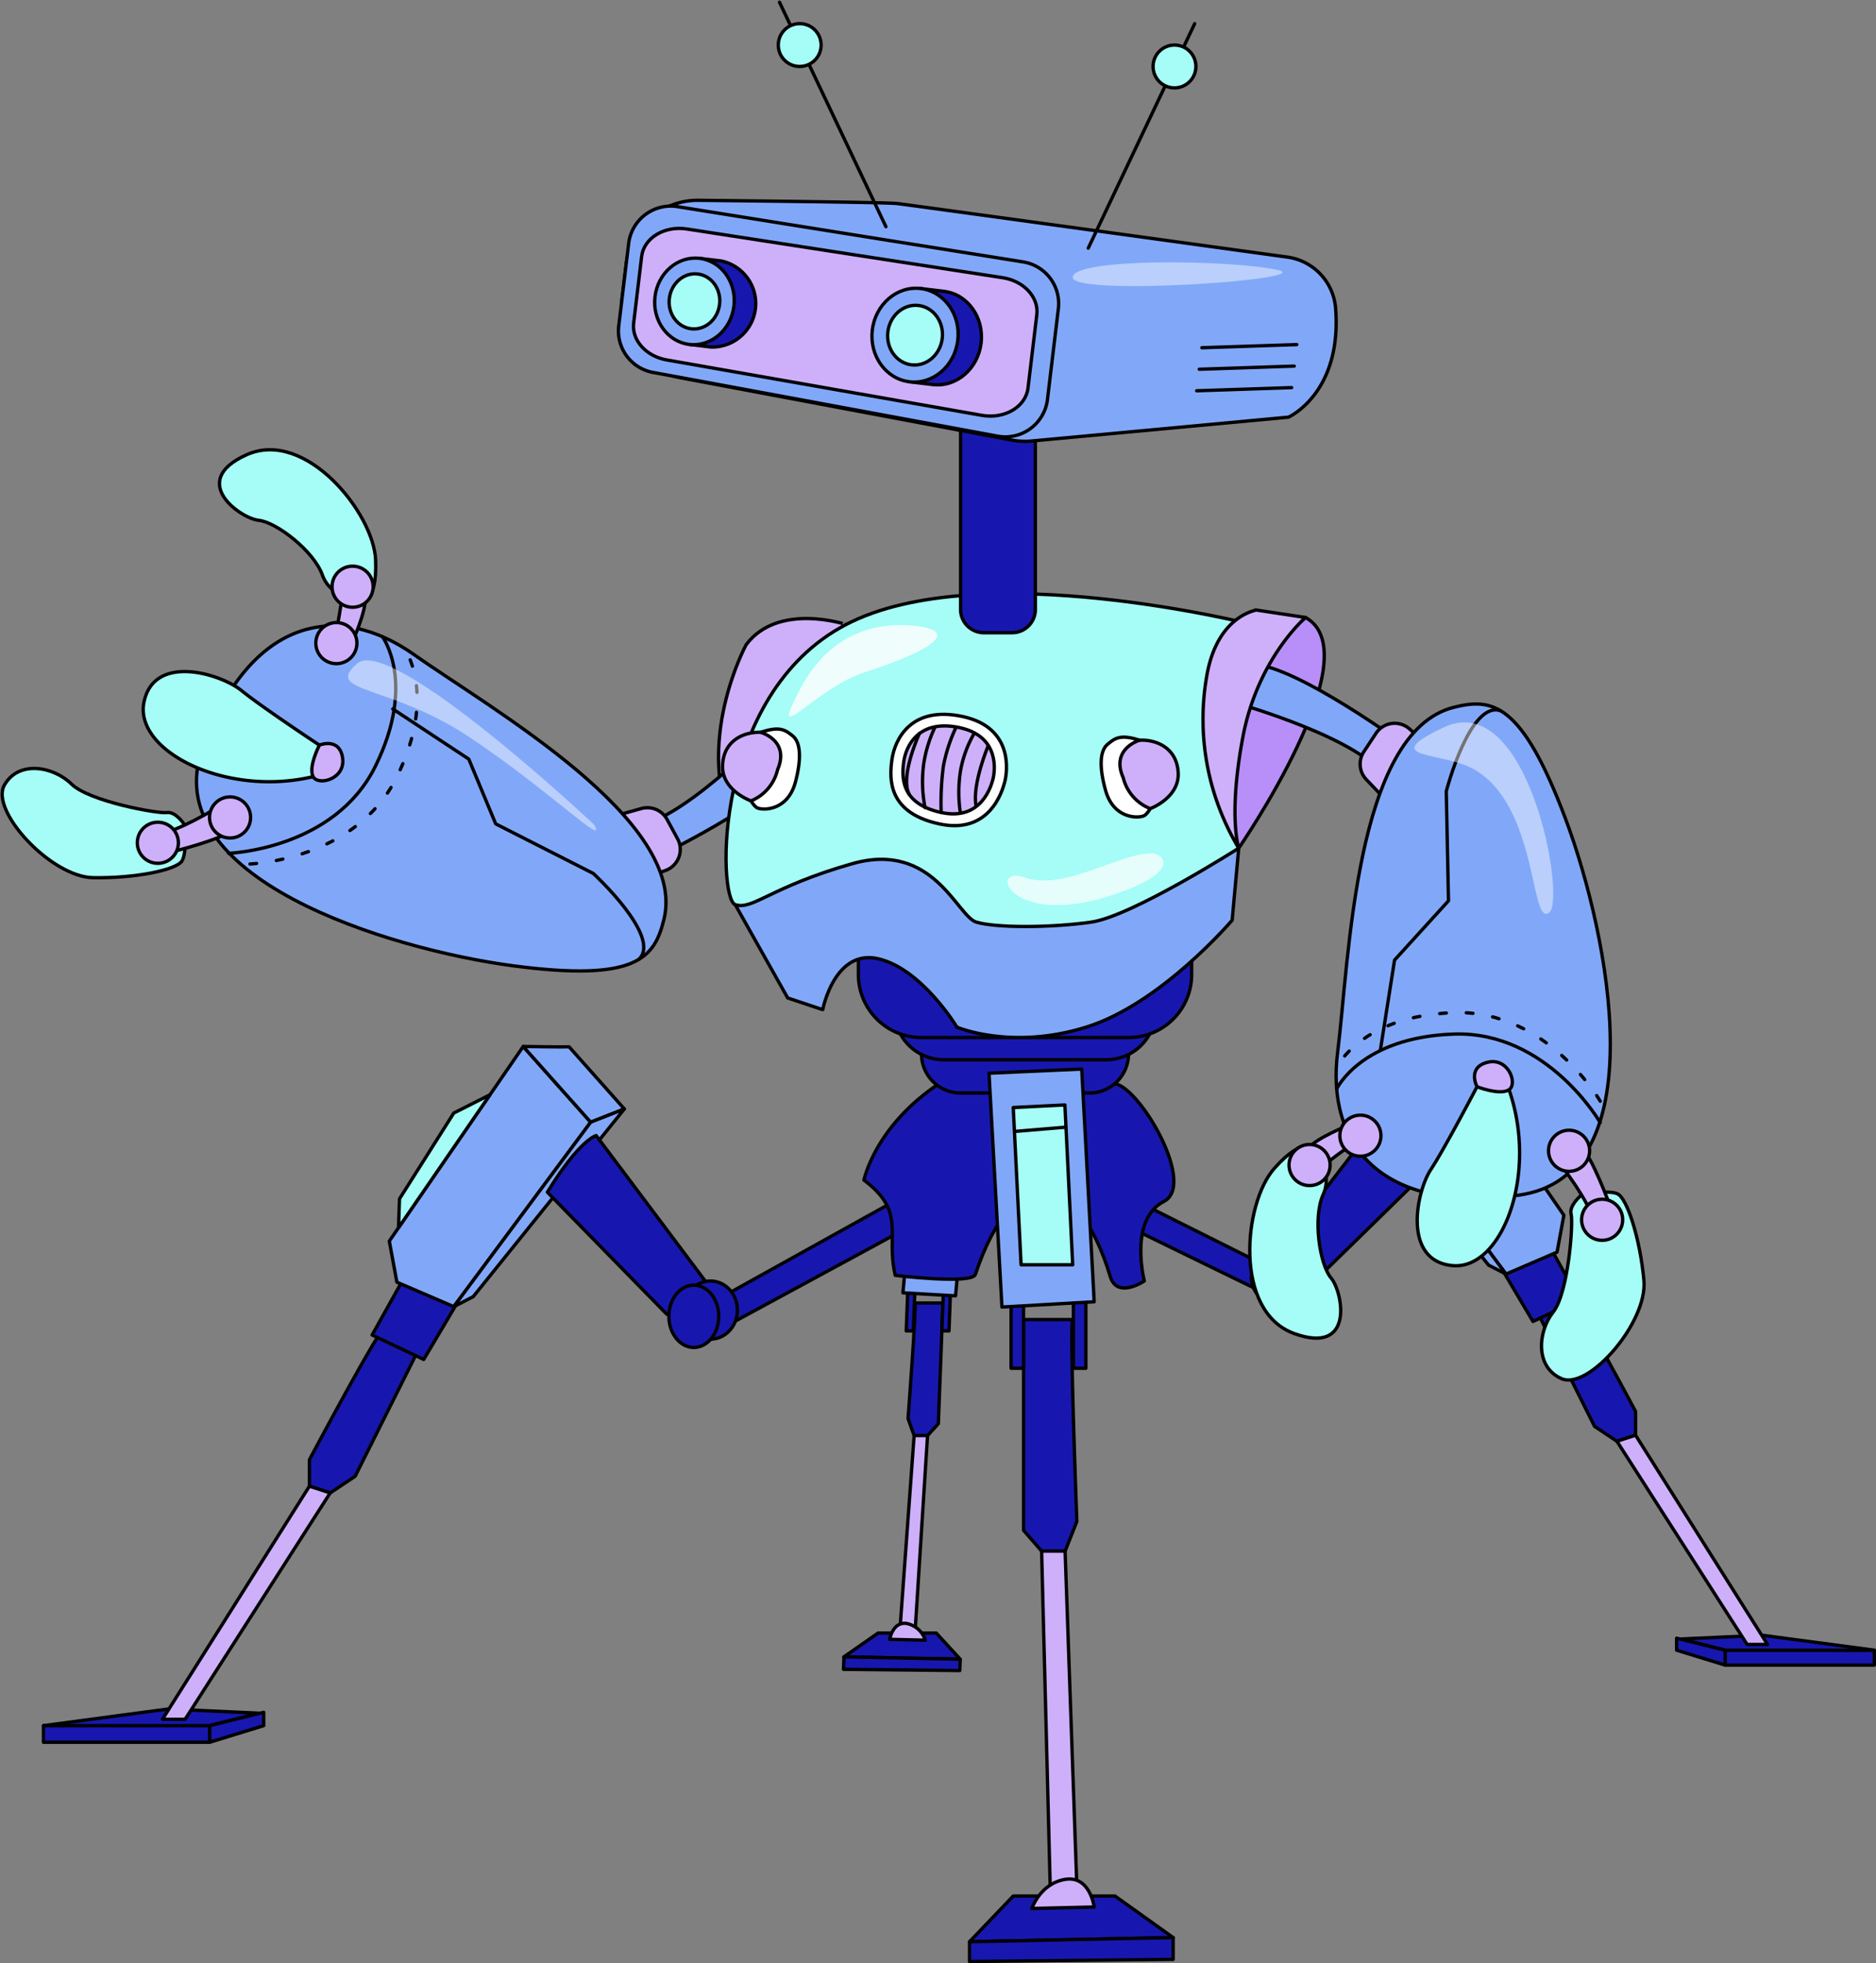 <svg xmlns="http://www.w3.org/2000/svg" width="281.52" height="294.609" viewBox="0 0 281.52 294.609">
  <rect x="0" y="0" width="281.52" height="294.609" fill="#808080" stroke="none"/>
  <g id="Group_4810" data-name="Group 4810" transform="translate(0.324 0.333)">
    <path id="Path_8206" data-name="Path 8206" d="M382.635,305.37s-8.111,14.882-1.645,28.332c0,0,9.133-24.747,16.637-31.36C397.627,302.342,387.455,298.942,382.635,305.37Z" transform="translate(-270.987 -208.954)" fill="#ceb0fa" stroke="#000" stroke-linecap="round" stroke-linejoin="round" stroke-width="0.5"/>
    <path id="Path_8207" data-name="Path 8207" d="M316.856,335.914S336.91,306.86,326.883,301.3l-7.808,6.992-6.847,14.591Z" transform="translate(-131.29 -208.966)" fill="#b88ff9" stroke="#000" stroke-linecap="round" stroke-linejoin="round" stroke-width="0.5"/>
    <g id="Group_4795" data-name="Group 4795" transform="translate(0 67.162)">
      <path id="Path_8208" data-name="Path 8208" d="M406.048,316.824s-14.116,14.681-20.681,14.407l3.256,4.919s17.714-8.483,21.327-14.245C409.949,321.905,410.418,317.112,406.048,316.824Z" transform="translate(-290.774 -274.839)" fill="#81a8f8" stroke="#000" stroke-linecap="round" stroke-linejoin="round" stroke-width="0.5"/>
      <path id="Path_8209" data-name="Path 8209" d="M402.873,328.568l2.839-.787a3.359,3.359,0,0,1,3.85,1.635l1.575,2.9a3.358,3.358,0,0,1-1.785,4.749l-2.9,1.074-4.992-9.688Z" transform="translate(-309.784 -273.94)" fill="#ceb0fa" stroke="#000" stroke-linecap="round" stroke-linejoin="round" stroke-width="0.5"/>
      <path id="Path_8210" data-name="Path 8210" d="M473.582,346.538c-1.427,5.755-4.095,9.391-22.685,6.923s-53.76-13.2-46.479-32.829,20.428-21.83,31.71-13.832S477.275,331.653,473.582,346.538Z" transform="translate(-374.281 -276.031)" fill="#81a8f8" stroke="#000" stroke-linecap="round" stroke-linejoin="round" stroke-width="0.5"/>
      <path id="Path_8211" data-name="Path 8211" d="M440.882,336.464s15.847-.526,22.04-13.071,1.047-19.44,1.047-19.44" transform="translate(-406.91 -275.907)" fill="none" stroke="#000" stroke-linecap="round" stroke-linejoin="round" stroke-width="0.5"/>
      <path id="Path_8212" data-name="Path 8212" d="M437.915,337.948s15.847-.526,22.04-13.071S461,305.436,461,305.436" transform="translate(-400.729 -275.784)" fill="none" stroke="#000" stroke-linecap="round" stroke-linejoin="round" stroke-width="0.5" stroke-dasharray="1 3"/>
      <path id="Path_8213" data-name="Path 8213" d="M477.848,320.477s-9.589-6.32-12.638-8.816-13.165-5.684-14.663,1.745c-1.469,7.286,12.252,14.269,25.387,11.157.255-.061.509-.125.509-.125A3.677,3.677,0,0,0,477.848,320.477Z" transform="translate(-429.269 -275.506)" fill="#a6fcf6" stroke="#000" stroke-linecap="round" stroke-linejoin="round" stroke-width="0.5"/>
      <path id="Path_8214" data-name="Path 8214" d="M449.351,319s3.027-1.238,3.484,1.935-3.659,4.237-4.422,2.8S449.351,319,449.351,319Z" transform="translate(-401.747 -274.678)" fill="#ceb0fa" stroke="#000" stroke-linecap="round" stroke-linejoin="round" stroke-width="0.5"/>
      <path id="Path_8215" data-name="Path 8215" d="M497.375,330.6s-1.28-1.961-2.609-1.764-11.671-1.678-14.311-4.283-7.913-3.657-10.075.18,7.008,13.758,13.313,13.874,12.481-1.156,13.336-2.493S497.375,330.6,497.375,330.6Z" transform="translate(-470.057 -274.391)" fill="#a6fcf6" stroke="#000" stroke-linecap="round" stroke-linejoin="round" stroke-width="0.5"/>
      <path id="Path_8216" data-name="Path 8216" d="M472.759,327.68s-6.484,3.906-8.311,3.652,1.326,3.017,1.326,3.017,8.425-2.105,8.876-3.265S472.759,327.68,472.759,327.68Z" transform="translate(-440.548 -273.938)" fill="#ceb0fa" stroke="#000" stroke-linecap="round" stroke-linejoin="round" stroke-width="0.5"/>
      <path id="Path_8217" data-name="Path 8217" d="M448,305.684s2.414-5.21,2.061-7.171-3.258-1.421-3.258-1.421-.882,7.537-1.6,7.789S448,305.684,448,305.684Z" transform="translate(-395.61 -276.483)" fill="#ceb0fa" stroke="#000" stroke-linecap="round" stroke-linejoin="round" stroke-width="0.5"/>
      <path id="Path_8218" data-name="Path 8218" d="M464.708,300.637s2.667.88,2.376-6.077-10.485-19.726-19.36-15.752-.86,9.569,1.813,9.836,8.293,4.632,9.558,8.2S464.708,300.637,464.708,300.637Z" transform="translate(-411.045 -278.057)" fill="#a6fcf6" stroke="#000" stroke-linecap="round" stroke-linejoin="round" stroke-width="0.5"/>
      <ellipse id="Ellipse_95" data-name="Ellipse 95" cx="3.083" cy="3.083" rx="3.083" ry="3.083" transform="translate(49.502 17.468)" fill="#ceb0fa" stroke="#000" stroke-linecap="round" stroke-linejoin="round" stroke-width="0.5"/>
      <ellipse id="Ellipse_96" data-name="Ellipse 96" cx="3.083" cy="3.083" rx="3.083" ry="3.083" transform="translate(47.069 25.934)" fill="#ceb0fa" stroke="#000" stroke-linecap="round" stroke-linejoin="round" stroke-width="0.5"/>
      <ellipse id="Ellipse_97" data-name="Ellipse 97" cx="3.083" cy="3.083" rx="3.083" ry="3.083" transform="translate(31.117 52.096)" fill="#ceb0fa" stroke="#000" stroke-linecap="round" stroke-linejoin="round" stroke-width="0.5"/>
      <ellipse id="Ellipse_98" data-name="Ellipse 98" cx="3.083" cy="3.083" rx="3.083" ry="3.083" transform="translate(20.279 55.896)" fill="#ceb0fa" stroke="#000" stroke-linecap="round" stroke-linejoin="round" stroke-width="0.5"/>
      <path id="Path_8219" data-name="Path 8219" d="M406.516,313.972l11.406,7.528,4.037,9.717,14.653,7.446s10.427,9.6,6.8,12.9" transform="translate(-347.898 -275.076)" fill="none" stroke="#000" stroke-linecap="round" stroke-linejoin="round" stroke-width="0.5"/>
    </g>
    <g id="Group_4803" data-name="Group 4803" transform="translate(6.198 29.728)">
      <g id="Group_4796" data-name="Group 4796" transform="translate(0 126.982)">
        <rect id="Rectangle_1698" data-name="Rectangle 1698" width="24.944" height="2.494" transform="translate(0 101.919)" fill="#1717b0" stroke="#000" stroke-linecap="round" stroke-linejoin="round" stroke-width="0.5"/>
        <path id="Path_8220" data-name="Path 8220" d="M478.525,452.544l-18.708,2.494h24.944l7.417-1.871Z" transform="translate(-459.817 -353.12)" fill="#1717b0" stroke="#000" stroke-linecap="round" stroke-linejoin="round" stroke-width="0.5"/>
        <path id="Path_8221" data-name="Path 8221" d="M459.18,457.5,467.287,455v-2l-8.107,2Z" transform="translate(-434.236 -353.082)" fill="#1717b0" stroke="#000" stroke-linecap="round" stroke-linejoin="round" stroke-width="0.5"/>
        <path id="Path_8222" data-name="Path 8222" d="M448.409,399.57c-.8,0-11.4,19.956-11.4,19.956V423.5l3.118,1.013,3.742-2.494,10.293-20.578Z" transform="translate(-397.097 -357.518)" fill="#1717b0" stroke="#000" stroke-linecap="round" stroke-linejoin="round" stroke-width="0.5"/>
        <path id="Path_8223" data-name="Path 8223" d="M472.021,421.667l-22.054,34.981h3.4l21.768-33.968Z" transform="translate(-432.11 -355.683)" fill="#ceb0fa" stroke="#000" stroke-linecap="round" stroke-linejoin="round" stroke-width="0.5"/>
        <path id="Path_8224" data-name="Path 8224" d="M436.838,392.373l-5.048,9.042,7.747,3.668,5.651-9.535Z" transform="translate(-382.474 -358.115)" fill="#1717b0" stroke="#000" stroke-linecap="round" stroke-linejoin="round" stroke-width="0.5"/>
        <path id="Path_8225" data-name="Path 8225" d="M433.967,360.741,444.094,372.1l-20.545,27.681-8.536-3.669-1.139-6.163Z" transform="translate(-361.975 -360.741)" fill="#81a8f8" stroke="#000" stroke-linecap="round" stroke-linejoin="round" stroke-width="0.5"/>
        <path id="Path_8226" data-name="Path 8226" d="M416.1,360.793c-.622.052-6.888-.052-6.888-.052L419.339,372.1l5.048-1.985Z" transform="translate(-337.221 -360.741)" fill="#81a8f8" stroke="#000" stroke-linecap="round" stroke-linejoin="round" stroke-width="0.5"/>
        <path id="Path_8227" data-name="Path 8227" d="M434.805,369.4l-22.683,28.172-2.909,1.494,20.545-27.681Z" transform="translate(-347.64 -360.022)" fill="#81a8f8" stroke="#000" stroke-linecap="round" stroke-linejoin="round" stroke-width="0.5"/>
        <path id="Path_8228" data-name="Path 8228" d="M421.728,395.533l-16.837-22.45s-2.5.624-7.322,8.5L415.492,399.9l3.441.8Z" transform="translate(-321.951 -359.716)" fill="#1717b0" stroke="#000" stroke-linecap="round" stroke-linejoin="round" stroke-width="0.5"/>
        <path id="Path_8229" data-name="Path 8229" d="M395.751,380.724,366.874,396.77a4.424,4.424,0,0,1,.934,2.171,8.687,8.687,0,0,1-.31,2.193l30.748-16.669Z" transform="translate(-265.226 -359.082)" fill="#1717b0" stroke="#000" stroke-linecap="round" stroke-linejoin="round" stroke-width="0.5"/>
        <ellipse id="Ellipse_99" data-name="Ellipse 99" cx="4.053" cy="4.365" rx="4.053" ry="4.365" transform="translate(96.035 35.193)" fill="#1717b0" stroke="#000" stroke-linecap="round" stroke-linejoin="round" stroke-width="0.5"/>
        <ellipse id="Ellipse_100" data-name="Ellipse 100" cx="3.742" cy="4.677" rx="3.742" ry="4.677" transform="translate(93.852 35.816)" fill="#1717b0" stroke="#000" stroke-linecap="round" stroke-linejoin="round" stroke-width="0.5"/>
      </g>
      <g id="Group_4797" data-name="Group 4797" transform="translate(161.106 126.086)">
        <rect id="Rectangle_1699" data-name="Rectangle 1699" width="22.392" height="2.239" transform="translate(91.249 91.493)" fill="#1717b0" stroke="#000" stroke-linecap="round" stroke-linejoin="round" stroke-width="0.5"/>
        <path id="Path_8230" data-name="Path 8230" d="M248.266,442.326l16.794,2.239H242.668l-6.658-1.679Z" transform="translate(-151.419 -353.073)" fill="#1717b0" stroke="#000" stroke-linecap="round" stroke-linejoin="round" stroke-width="0.5"/>
        <path id="Path_8231" data-name="Path 8231" d="M263.963,446.771l-7.278-2.239v-1.8l7.278,1.8Z" transform="translate(-172.714 -353.039)" fill="#1717b0" stroke="#000" stroke-linecap="round" stroke-linejoin="round" stroke-width="0.5"/>
        <path id="Path_8232" data-name="Path 8232" d="M274.255,394.771c.718,0,10.234,17.914,10.234,17.914v3.57l-2.8.909-3.358-2.239-9.24-18.474Z" transform="translate(-206.676 -357.02)" fill="#1717b0" stroke="#000" stroke-linecap="round" stroke-linejoin="round" stroke-width="0.5"/>
        <path id="Path_8233" data-name="Path 8233" d="M253.61,414.608l19.8,31.4h-3.056l-19.541-30.493Z" transform="translate(-175.797 -355.374)" fill="#ceb0fa" stroke="#000" stroke-linecap="round" stroke-linejoin="round" stroke-width="0.5"/>
        <path id="Path_8234" data-name="Path 8234" d="M284.384,388.31l4.531,8.117-6.955,3.292-5.073-8.56Z" transform="translate(-219.544 -357.557)" fill="#1717b0" stroke="#000" stroke-linecap="round" stroke-linejoin="round" stroke-width="0.5"/>
        <path id="Path_8235" data-name="Path 8235" d="M288.118,359.914l-9.091,10.2,18.443,24.85,7.663-3.294,1.023-5.532Z" transform="translate(-239.104 -359.914)" fill="#81a8f8" stroke="#000" stroke-linecap="round" stroke-linejoin="round" stroke-width="0.5"/>
        <path id="Path_8236" data-name="Path 8236" d="M303.121,359.961c.558.047,6.183-.047,6.183-.047l-9.091,10.2-4.53-1.782Z" transform="translate(-260.29 -359.914)" fill="#81a8f8" stroke="#000" stroke-linecap="round" stroke-linejoin="round" stroke-width="0.5"/>
        <path id="Path_8237" data-name="Path 8237" d="M287.047,367.684l20.362,25.29,2.611,1.341-18.443-24.85Z" transform="translate(-251.655 -359.269)" fill="#81a8f8" stroke="#000" stroke-linecap="round" stroke-linejoin="round" stroke-width="0.5"/>
        <path id="Path_8238" data-name="Path 8238" d="M298.688,390.718l15.178-19.724s2.283.392,6.573,8.32l-16.09,15.752-3.088.717Z" transform="translate(-274.68 -358.994)" fill="#1717b0" stroke="#000" stroke-linecap="round" stroke-linejoin="round" stroke-width="0.5"/>
        <path id="Path_8239" data-name="Path 8239" d="M322.5,381.849l20.154,10.076a3.979,3.979,0,0,0-.838,1.949,7.736,7.736,0,0,0,.278,1.969l-21.832-10.636Z" transform="translate(-320.264 -358.093)" fill="#1717b0" stroke="#000" stroke-linecap="round" stroke-linejoin="round" stroke-width="0.5"/>
        <ellipse id="Ellipse_101" data-name="Ellipse 101" cx="3.639" cy="3.919" rx="3.639" ry="3.919" transform="translate(20.153 31.593)" fill="#1717b0" stroke="#000" stroke-linecap="round" stroke-linejoin="round" stroke-width="0.5"/>
        <ellipse id="Ellipse_102" data-name="Ellipse 102" cx="3.359" cy="4.199" rx="3.359" ry="4.199" transform="translate(22.672 32.153)" fill="#1717b0" stroke="#000" stroke-linecap="round" stroke-linejoin="round" stroke-width="0.5"/>
      </g>
      <g id="Group_4798" data-name="Group 4798" transform="translate(120.055 143.957)">
        <path id="Path_8240" data-name="Path 8240" d="M366.085,396.287c.287.257-1.017,17.339-1.017,17.339l.913,2.554H368l1.617-1.785.689-18.108Z" transform="translate(-355.381 -374.765)" fill="#1717b0" stroke="#000" stroke-linecap="round" stroke-linejoin="round" stroke-width="0.5"/>
        <path id="Path_8241" data-name="Path 8241" d="M369.307,414.655l-2.11,28.9h2.287l1.837-28.9Z" transform="translate(-358.707 -373.241)" fill="#ceb0fa" stroke="#000" stroke-linecap="round" stroke-linejoin="round" stroke-width="0.5"/>
        <path id="Path_8242" data-name="Path 8242" d="M367.793,442.017l-5.125,3.57,17.447.357-3.6-3.927Z" transform="translate(-362.597 -370.969)" fill="#1717b0" stroke="#000" stroke-linecap="round" stroke-linejoin="round" stroke-width="0.5"/>
        <path id="Path_8243" data-name="Path 8243" d="M362.668,447.191l.071-1.877,17.447.357-.065,1.7Z" transform="translate(-362.668 -370.695)" fill="#1717b0" stroke="#000" stroke-linecap="round" stroke-linejoin="round" stroke-width="0.5"/>
        <path id="Path_8244" data-name="Path 8244" d="M367.5,443.073s.46-2.729,2.584-2.372a3.717,3.717,0,0,1,2.756,2.5Z" transform="translate(-360.561 -371.081)" fill="#ceb0fa" stroke="#000" stroke-linecap="round" stroke-linejoin="round" stroke-width="0.5"/>
        <path id="Path_8245" data-name="Path 8245" d="M370.031,400.588h-1.069l.217-5.712h1.069Z" transform="translate(-359.546 -374.882)" fill="#1717b0" stroke="#000" stroke-linecap="round" stroke-linejoin="round" stroke-width="0.5"/>
        <path id="Path_8246" data-name="Path 8246" d="M365.1,400.588h-1.069l.217-5.712h1.069Z" transform="translate(-349.266 -374.882)" fill="#1717b0" stroke="#000" stroke-linecap="round" stroke-linejoin="round" stroke-width="0.5"/>
        <path id="Path_8247" data-name="Path 8247" d="M363.421,376.415l-1.83,19.993,7.892.453,1.873-20.09Z" transform="translate(-352.67 -376.415)" fill="#81a8f8" stroke="#000" stroke-linecap="round" stroke-linejoin="round" stroke-width="0.5"/>
      </g>
      <path id="Path_8248" data-name="Path 8248" d="M333.07,380.463c6.428,4.82,3.214,8.034,4.7,14.295,0,0,11.511,1.389,12.02-.141,5.776-17.368,15.418-15.761,20.238.308,1.032,3.442,5.117.677,5.117.677s-2.371-9.245,2.918-11.925-4.761-19.107-8-17.588S349.576,362.5,344.319,366C334.677,372.428,333.07,380.463,333.07,380.463Z" transform="translate(-209.945 -233.427)" fill="#1717b0" stroke="#000" stroke-linecap="round" stroke-linejoin="round" stroke-width="0.5"/>
      <path id="Path_8249" data-name="Path 8249" d="M370.416,360.237v1.809a5.87,5.87,0,0,1-5.87,5.87h-19.33a5.87,5.87,0,0,1-5.87-5.87V358.4Z" transform="translate(-207.585 -233.954)" fill="#1717b0" stroke="#000" stroke-linecap="round" stroke-linejoin="round" stroke-width="0.5"/>
      <path id="Path_8250" data-name="Path 8250" d="M374.8,353.809v2.283a7.409,7.409,0,0,1-7.409,7.409H343a7.409,7.409,0,0,1-7.409-7.409v-4.6Z" transform="translate(-207.897 -234.527)" fill="#1717b0" stroke="#000" stroke-linecap="round" stroke-linejoin="round" stroke-width="0.5"/>
      <path id="Path_8251" data-name="Path 8251" d="M380.613,348.315v2.91a9.449,9.449,0,0,1-9.449,9.449H340.051a9.449,9.449,0,0,1-9.449-9.449v-5.868Z" transform="translate(-208.311 -235.036)" fill="#1717b0" stroke="#000" stroke-linecap="round" stroke-linejoin="round" stroke-width="0.5"/>
      <path id="Path_8252" data-name="Path 8252" d="M398.653,344.239l.989-10.81s-56.3-2.912-58.927-2.037S324.078,341.9,324.078,341.9l7.881,14.01,5.254,1.752s1.751-9.146,8.319-7.638,11.822,10.265,11.822,10.265,8.141,3.5,19.395,0S398.653,344.239,398.653,344.239Z" transform="translate(-220.274 -236.209)" fill="#81a8f8" stroke="#000" stroke-linecap="round" stroke-linejoin="round" stroke-width="0.5"/>
      <path id="Path_8253" data-name="Path 8253" d="M398.561,336.189s-16.019,10.223-22.149,11.1-14.316.876-17.229,0-6.415-12.259-18.673-8.756-14.886,7-17.513,6.13-3.5-31.524,16.637-42.032,61.586.144,61.586.144S386.3,314.3,398.561,336.189Z" transform="translate(-219.193 -238.968)" fill="#a6fcf6" stroke="#000" stroke-linecap="round" stroke-linejoin="round" stroke-width="0.5"/>
      <path id="Path_8254" data-name="Path 8254" d="M424.9,359.5" transform="translate(-354.73 -233.862)" fill="#81a8f8" stroke="#000" stroke-linecap="round" stroke-linejoin="round" stroke-width="0.5"/>
      <path id="Path_8255" data-name="Path 8255" d="M441.553,367.43l-5.435,2.747-8.142,12.868-.151,4.339Z" transform="translate(-374.545 -233.204)" fill="#a6fcf6" stroke="#000" stroke-linecap="round" stroke-linejoin="round" stroke-width="0.5"/>
      <path id="Path_8256" data-name="Path 8256" d="M281.922,366.351l1.87.9,7.677,10.876.561,2.912Z" transform="translate(-67.006 -233.294)" fill="#a6fcf6" stroke="#000" stroke-linecap="round" stroke-linejoin="round" stroke-width="0.5"/>
      <path id="Rectangle_1700" data-name="Rectangle 1700" d="M0,0H11.225a0,0,0,0,1,0,0V30.4A3.493,3.493,0,0,1,7.732,33.89H3.493A3.493,3.493,0,0,1,0,30.4V0A0,0,0,0,1,0,0Z" transform="translate(137.625 31.002)" fill="#1717b0" stroke="#000" stroke-linecap="round" stroke-linejoin="round" stroke-width="0.5"/>
      <g id="Group_4801" data-name="Group 4801" transform="translate(86.273)">
        <path id="Path_8257" data-name="Path 8257" d="M417.724,259.592a8.418,8.418,0,0,0-7.28-7.585c-15.729-2.169-56.816-7.83-58.476-8.029-1.375-.166-18.62-.368-29.875-.484a10.778,10.778,0,0,0-10.811,9.5l-.627,5.228a10.785,10.785,0,0,0,8.713,11.885l49.747,9.364a10.781,10.781,0,0,0,2.991.14l38.544-3.576S418.766,272.447,417.724,259.592Z" transform="translate(-310.101 -243.492)" fill="#81a8f8" stroke="#000" stroke-linecap="round" stroke-linejoin="round" stroke-width="0.5"/>
        <path id="Path_8258" data-name="Path 8258" d="M413.387,273.473l1.673-13.937a6.343,6.343,0,0,0-5.458-6.892L358.043,244.4a6.374,6.374,0,0,0-7.464,5.341l-1.522,12.671a6.333,6.333,0,0,0,5.295,6.864l51.407,9.508A6.382,6.382,0,0,0,413.387,273.473Z" transform="translate(-349.015 -243.424)" fill="#81a8f8" stroke="#000" stroke-linecap="round" stroke-linejoin="round" stroke-width="0.5"/>
        <path id="Path_8259" data-name="Path 8259" d="M411.237,271.346l1.322-11.017c.313-2.609-1.942-5.054-5.112-5.543l-47.421-7.316c-3.358-.518-6.433,1.354-6.766,4.119l-1.2,10.017c-.308,2.56,1.862,4.973,4.961,5.518l47.3,8.315C407.726,276.037,410.9,274.159,411.237,271.346Z" transform="translate(-349.766 -243.169)" fill="#ceb0fa" stroke="#000" stroke-linecap="round" stroke-linejoin="round" stroke-width="0.5"/>
        <g id="Group_4799" data-name="Group 4799" transform="translate(37.269 12.468)">
          <path id="Path_8260" data-name="Path 8260" d="M363.223,270.128c3.541.424,6.788-2.363,7.253-6.226s-2.032-7.341-5.573-7.766l-3.5-.42-1.68,13.993Z" transform="translate(-353.312 -254.945)" fill="#1717b0" stroke="#000" stroke-linecap="round" stroke-linejoin="round" stroke-width="0.5"/>
          <ellipse id="Ellipse_103" data-name="Ellipse 103" cx="6.459" cy="7.046" rx="6.459" ry="7.046" transform="matrix(-0.993, -0.119, 0.119, -0.993, 12.826, 15.532)" fill="#81a8f8" stroke="#000" stroke-linecap="round" stroke-linejoin="round" stroke-width="0.5"/>
          <ellipse id="Ellipse_104" data-name="Ellipse 104" cx="4.11" cy="4.484" rx="4.11" ry="4.484" transform="matrix(-0.993, -0.119, 0.119, -0.993, 10.799, 12.708)" fill="#a6fcf6" stroke="#000" stroke-linecap="round" stroke-linejoin="round" stroke-width="0.5"/>
        </g>
        <g id="Group_4800" data-name="Group 4800" transform="translate(4.725 7.999)">
          <path id="Path_8261" data-name="Path 8261" d="M394.226,264.839a6.529,6.529,0,0,0,1.551-12.916l-3.23-.388L391,264.451Z" transform="translate(-385.078 -250.824)" fill="#1717b0" stroke="#000" stroke-linecap="round" stroke-linejoin="round" stroke-width="0.5"/>
          <ellipse id="Ellipse_105" data-name="Ellipse 105" cx="5.962" cy="6.504" rx="5.962" ry="6.504" transform="matrix(-0.993, -0.119, 0.119, -0.993, 11.839, 14.337)" fill="#81a8f8" stroke="#000" stroke-linecap="round" stroke-linejoin="round" stroke-width="0.5"/>
          <ellipse id="Ellipse_106" data-name="Ellipse 106" cx="3.794" cy="4.139" rx="3.794" ry="4.139" transform="matrix(-0.993, -0.119, 0.119, -0.993, 9.969, 11.73)" fill="#a6fcf6" stroke="#000" stroke-linecap="round" stroke-linejoin="round" stroke-width="0.5"/>
        </g>
        <line id="Line_213" data-name="Line 213" x1="14.251" y2="0.473" transform="translate(86.784 28.109)" fill="none" stroke="#000" stroke-linecap="round" stroke-linejoin="round" stroke-width="0.5"/>
        <line id="Line_214" data-name="Line 214" x1="14.251" y2="0.473" transform="translate(87.171 24.88)" fill="none" stroke="#000" stroke-linecap="round" stroke-linejoin="round" stroke-width="0.5"/>
        <line id="Line_215" data-name="Line 215" x1="14.251" y2="0.473" transform="translate(87.559 21.651)" fill="none" stroke="#000" stroke-linecap="round" stroke-linejoin="round" stroke-width="0.5"/>
      </g>
      <g id="Group_4802" data-name="Group 4802" transform="translate(138.968 130.371)">
        <path id="Path_8262" data-name="Path 8262" d="M353.886,398.581c-.52.447.624,30.284.624,30.284l-1.767,4.462h-3.525l-2.711-3.118V398.581Z" transform="translate(-338.399 -360.989)" fill="#1717b0" stroke="#000" stroke-linecap="round" stroke-linejoin="round" stroke-width="0.5"/>
        <path id="Path_8263" data-name="Path 8263" d="M350.031,430.664l1.768,50.475h-4l-1.291-50.475Z" transform="translate(-335.688 -358.326)" fill="#ceb0fa" stroke="#000" stroke-linecap="round" stroke-linejoin="round" stroke-width="0.5"/>
        <path id="Path_8264" data-name="Path 8264" d="M354.993,478.455l8.73,6.236-30.557.624,6.566-6.86Z" transform="translate(-333.167 -354.358)" fill="#1717b0" stroke="#000" stroke-linecap="round" stroke-linejoin="round" stroke-width="0.5"/>
        <path id="Path_8265" data-name="Path 8265" d="M363.724,487.492v-3.279l-30.557.624v2.971Z" transform="translate(-333.167 -353.88)" fill="#1717b0" stroke="#000" stroke-linecap="round" stroke-linejoin="round" stroke-width="0.5"/>
        <path id="Path_8266" data-name="Path 8266" d="M353.461,480.3s-.624-4.768-4.366-4.145-4.988,4.366-4.988,4.366Z" transform="translate(-334.752 -354.554)" fill="#ceb0fa" stroke="#000" stroke-linecap="round" stroke-linejoin="round" stroke-width="0.5"/>
        <rect id="Rectangle_1701" data-name="Rectangle 1701" width="1.871" height="9.978" transform="translate(15.59 34.922)" fill="#1717b0" stroke="#000" stroke-linecap="round" stroke-linejoin="round" stroke-width="0.5"/>
        <rect id="Rectangle_1702" data-name="Rectangle 1702" width="1.871" height="9.978" transform="translate(6.236 34.922)" fill="#1717b0" stroke="#000" stroke-linecap="round" stroke-linejoin="round" stroke-width="0.5"/>
        <path id="Path_8267" data-name="Path 8267" d="M358.017,363.87l1.871,34.922-13.841.792-1.94-35.09Z" transform="translate(-341.18 -363.87)" fill="#81a8f8" stroke="#000" stroke-linecap="round" stroke-linejoin="round" stroke-width="0.5"/>
        <path id="Path_8268" data-name="Path 8268" d="M354.829,368.843,356,392.83h-7.747l-1.174-23.6Z" transform="translate(-340.516 -363.457)" fill="#a6fcf6" stroke="#000" stroke-linecap="round" stroke-linejoin="round" stroke-width="0.5"/>
        <line id="Line_216" data-name="Line 216" x1="7.483" y2="0.624" transform="translate(6.86 8.73)" fill="none" stroke="#000" stroke-linecap="round" stroke-linejoin="round" stroke-width="0.5"/>
      </g>
    </g>
    <g id="Group_4804" data-name="Group 4804" transform="translate(116.468)">
      <line id="Line_217" data-name="Line 217" x1="15.969" y1="33.687" transform="translate(0.183)" fill="none" stroke="#000" stroke-linecap="round" stroke-linejoin="round" stroke-width="0.5"/>
      <ellipse id="Ellipse_107" data-name="Ellipse 107" cx="3.214" cy="3.214" rx="3.214" ry="3.214" transform="translate(0 3.214)" fill="#a6fcf6" stroke="#000" stroke-linecap="round" stroke-linejoin="round" stroke-width="0.5"/>
    </g>
    <g id="Group_4805" data-name="Group 4805" transform="translate(162.986 3.214)">
      <line id="Line_218" data-name="Line 218" y1="33.687" x2="15.969" transform="translate(0)" fill="none" stroke="#000" stroke-linecap="round" stroke-linejoin="round" stroke-width="0.5"/>
      <ellipse id="Ellipse_108" data-name="Ellipse 108" cx="3.214" cy="3.214" rx="3.214" ry="3.214" transform="translate(9.724 3.214)" fill="#a6fcf6" stroke="#000" stroke-linecap="round" stroke-linejoin="round" stroke-width="0.5"/>
    </g>
    <g id="Group_4806" data-name="Group 4806" transform="translate(164.921 110.29)">
      <path id="Path_8269" data-name="Path 8269" d="M338.434,328.57s4.4-1.618,4.195-5.4-3.376-4.994-5.784-4.864c0,0-4.474.243-4.381,1.962s1.135,8.221,2.512,8.148A26.606,26.606,0,0,1,338.434,328.57Z" transform="translate(-331.069 -317.845)" fill="#ceb0fa" stroke="#000" stroke-linecap="round" stroke-linejoin="round" stroke-width="0.5"/>
      <path id="Path_8270" data-name="Path 8270" d="M339.66,323.992a6.679,6.679,0,0,0,4.045,4.613s-.523.91-.976,1.088c-1.014.4-4.555.366-5.729-3.832-.856-3.059-1.005-5.813.316-6.918,1.18-.99,1.989-1.488,4.8-.605C342.116,318.337,337.7,319.612,339.66,323.992Z" transform="translate(-336.341 -317.879)" fill="#fff" stroke="#000" stroke-linecap="round" stroke-linejoin="round" stroke-width="0.5"/>
    </g>
    <g id="Group_4807" data-name="Group 4807" transform="translate(108.103 109.073)">
      <path id="Path_8271" data-name="Path 8271" d="M390.526,327.5s-4.421-1.555-4.27-5.344,3.305-5.041,5.715-4.945c0,0,4.476.179,4.408,1.9s-1.018,8.236-2.4,8.181A26.552,26.552,0,0,0,390.526,327.5Z" transform="translate(-386.252 -316.718)" fill="#ceb0fa" stroke="#000" stroke-linecap="round" stroke-linejoin="round" stroke-width="0.5"/>
      <path id="Path_8272" data-name="Path 8272" d="M388.926,322.867a6.681,6.681,0,0,1-3.98,4.669s.536.9.992,1.074c1.019.386,4.559.3,5.674-3.912.812-3.071.922-5.827-.414-6.914-1.2-.974-2.011-1.46-4.807-.537C386.39,317.248,390.825,318.46,388.926,322.867Z" transform="translate(-380.672 -316.755)" fill="#fff" stroke="#000" stroke-linecap="round" stroke-linejoin="round" stroke-width="0.5"/>
    </g>
    <g id="Group_4808" data-name="Group 4808" transform="translate(133.362 106.866)">
      <path id="Path_8273" data-name="Path 8273" d="M373.341,324.873c-.306,1.144-2.13,7.957-9.821,6.285s-7.518-6.663-7.1-9.653,2.82-8.152,10.641-6.453C374.748,316.725,373.729,323.428,373.341,324.873Z" transform="translate(-356.258 -314.717)" fill="#fff" stroke="#000" stroke-linecap="round" stroke-linejoin="round" stroke-width="0.5"/>
      <path id="Path_8274" data-name="Path 8274" d="M371.447,324.348c-.242.9-1.683,6.288-7.761,4.967s-5.941-5.266-5.615-7.629,2.23-6.443,8.411-5.1C372.559,317.908,371.753,323.206,371.447,324.348Z" transform="translate(-356.135 -314.584)" fill="#ceb0fa" stroke="#000" stroke-linecap="round" stroke-linejoin="round" stroke-width="0.5"/>
      <path id="Path_8275" data-name="Path 8275" d="M360.719,319.04s-2.453,5.831-1.835,9.029" transform="translate(-346.102 -314.359)" fill="none" stroke="#000" stroke-linecap="round" stroke-linejoin="round" stroke-width="0.5"/>
      <path id="Path_8276" data-name="Path 8276" d="M363.04,317.326a17.35,17.35,0,0,0-2.069,5.638,20.95,20.95,0,0,0-.026,6.3" transform="translate(-350.518 -314.501)" fill="none" stroke="#000" stroke-linecap="round" stroke-linejoin="round" stroke-width="0.5"/>
      <path id="Path_8277" data-name="Path 8277" d="M365.5,316.527a24.1,24.1,0,0,0-1.893,5.815,42.944,42.944,0,0,0-.33,6.956" transform="translate(-355.726 -314.567)" fill="none" stroke="#000" stroke-linecap="round" stroke-linejoin="round" stroke-width="0.5"/>
      <path id="Path_8278" data-name="Path 8278" d="M368.047,316.521a20.119,20.119,0,0,0-1.656,5.342,20.421,20.421,0,0,0,.181,6.7" transform="translate(-361.443 -314.568)" fill="none" stroke="#000" stroke-linecap="round" stroke-linejoin="round" stroke-width="0.5"/>
      <path id="Path_8279" data-name="Path 8279" d="M370.248,317.335s-2.983,6.41-1.554,9.161" transform="translate(-365.945 -314.5)" fill="none" stroke="#000" stroke-linecap="round" stroke-linejoin="round" stroke-width="0.5"/>
    </g>
    <g id="Group_4809" data-name="Group 4809" transform="translate(184.709 99.326)">
      <path id="Path_8280" data-name="Path 8280" d="M301.583,313.59s19.6,5.538,22.45,11.459l2.8-5.19s-15.825-11.63-22.611-12.1C304.227,307.756,299.778,309.6,301.583,313.59Z" transform="translate(-301.152 -307.756)" fill="#81a8f8" stroke="#000" stroke-linecap="round" stroke-linejoin="round" stroke-width="0.5"/>
      <path id="Path_8281" data-name="Path 8281" d="M301.241,326.525l-2.033-2.134a3.358,3.358,0,0,1-.37-4.165l1.821-2.757a3.358,3.358,0,0,1,5.031-.663L308,318.858l-6.194,8.966Z" transform="translate(-279.208 -307.075)" fill="#ceb0fa" stroke="#000" stroke-linecap="round" stroke-linejoin="round" stroke-width="0.5"/>
      <path id="Path_8282" data-name="Path 8282" d="M290.235,313.788c5.75-1.451,10.213-.81,16.791,16.751S320.7,384.179,299.957,387s-28.879-7.738-27.137-21.458S275.365,317.542,290.235,313.788Z" transform="translate(-257.122 -307.297)" fill="#81a8f8" stroke="#000" stroke-linecap="round" stroke-linejoin="round" stroke-width="0.5"/>
      <path id="Path_8283" data-name="Path 8283" d="M313.541,372.309s-7.928-13.732-21.91-13.287-17.643,8.233-17.643,8.233" transform="translate(-258.435 -303.501)" fill="none" stroke="#000" stroke-linecap="round" stroke-linejoin="round" stroke-width="0.5"/>
      <path id="Path_8284" data-name="Path 8284" d="M313.541,369.341s-7.928-13.731-21.91-13.286-17.643,8.232-17.643,8.232" transform="translate(-258.435 -303.747)" fill="none" stroke="#000" stroke-linecap="round" stroke-linejoin="round" stroke-width="0.5" stroke-dasharray="1 3"/>
      <path id="Path_8285" data-name="Path 8285" d="M294.679,365.381s-5.309,10.185-7.479,13.472-4.309,13.676,3.233,14.407c7.4.718,12.943-13.645,8.507-26.393-.087-.247-.176-.494-.176-.494A3.679,3.679,0,0,0,294.679,365.381Z" transform="translate(-257.52 -302.994)" fill="#a6fcf6" stroke="#000" stroke-linecap="round" stroke-linejoin="round" stroke-width="0.5"/>
      <path id="Path_8286" data-name="Path 8286" d="M286.541,366.606s-1.541-2.885,1.569-3.664,4.589,3.208,3.235,4.113S286.541,366.606,286.541,366.606Z" transform="translate(-249.926 -303.183)" fill="#ceb0fa" stroke="#000" stroke-linecap="round" stroke-linejoin="round" stroke-width="0.5"/>
      <path id="Path_8287" data-name="Path 8287" d="M273.824,381.445s-1.809,1.487-1.467,2.787-.391,11.783-2.692,14.693-2.77,8.264,1.28,10,12.909-8.47,12.336-14.751-2.514-12.28-3.937-12.984S273.824,381.445,273.824,381.445Z" transform="translate(-221.622 -301.682)" fill="#a6fcf6" stroke="#000" stroke-linecap="round" stroke-linejoin="round" stroke-width="0.5"/>
      <path id="Path_8288" data-name="Path 8288" d="M272.6,377.338s4.592,6.017,4.539,7.862,2.855-1.647,2.855-1.647-3.014-8.144-4.217-8.466S272.6,377.338,272.6,377.338Z" transform="translate(-223.381 -302.169)" fill="#ceb0fa" stroke="#000" stroke-linecap="round" stroke-linejoin="round" stroke-width="0.5"/>
      <path id="Path_8289" data-name="Path 8289" d="M313.869,371.544s-5.354,2.075-6.462,3.731,1.359,3.285,1.359,3.285,5.867-4.813,6.557-4.5S313.869,371.544,313.869,371.544Z" transform="translate(-296.237 -302.461)" fill="#ceb0fa" stroke="#000" stroke-linecap="round" stroke-linejoin="round" stroke-width="0.5"/>
      <path id="Path_8290" data-name="Path 8290" d="M319.563,375.174s-1.308-2.485-5.928,2.725-6.149,21.476,3,24.777,7.263-6.29,5.524-8.338-2.753-9.091-1.184-12.539S319.563,375.174,319.563,375.174Z" transform="translate(-307.445 -302.209)" fill="#a6fcf6" stroke="#000" stroke-linecap="round" stroke-linejoin="round" stroke-width="0.5"/>
      <ellipse id="Ellipse_109" data-name="Ellipse 109" cx="3.083" cy="3.083" rx="3.083" ry="3.083" transform="translate(8.403 72.092)" fill="#ceb0fa" stroke="#000" stroke-linecap="round" stroke-linejoin="round" stroke-width="0.5"/>
      <ellipse id="Ellipse_110" data-name="Ellipse 110" cx="3.083" cy="3.083" rx="3.083" ry="3.083" transform="translate(16.031 67.688)" fill="#ceb0fa" stroke="#000" stroke-linecap="round" stroke-linejoin="round" stroke-width="0.5"/>
      <ellipse id="Ellipse_111" data-name="Ellipse 111" cx="3.083" cy="3.083" rx="3.083" ry="3.083" transform="translate(47.344 69.952)" fill="#ceb0fa" stroke="#000" stroke-linecap="round" stroke-linejoin="round" stroke-width="0.5"/>
      <ellipse id="Ellipse_112" data-name="Ellipse 112" cx="3.083" cy="3.083" rx="3.083" ry="3.083" transform="translate(52.307 80.309)" fill="#ceb0fa" stroke="#000" stroke-linecap="round" stroke-linejoin="round" stroke-width="0.5"/>
      <path id="Path_8291" data-name="Path 8291" d="M287.777,365.167l2.131-13.521L298,342.752l-.334-16.434s3.56-13.722,8.176-12.079" transform="translate(-265.667 -307.229)" fill="none" stroke="#000" stroke-linecap="round" stroke-linejoin="round" stroke-width="0.5"/>
    </g>
    <path id="Path_8292" data-name="Path 8292" d="M320.163,336a37.6,37.6,0,0,1-4.821-25.712c1.607-9.641,7.956-9.967,7.354-10.036l7.493,1.134s-7.182,6.117-9.408,17.955S320.163,336,320.163,336Z" transform="translate(-134.597 -209.053)" fill="#ceb0fa" stroke="#000" stroke-linecap="round" stroke-linejoin="round" stroke-width="0.5"/>
    <path id="Path_8293" data-name="Path 8293" d="M384.764,302.467c-4.934-.546-12.563.426-17.348,9.662s2.149-.27,9.93-2.749S392.64,303.339,384.764,302.467Z" transform="translate(-247.771 -208.879)" fill="#fff" opacity="0.82"/>
    <path id="Path_8294" data-name="Path 8294" d="M348.664,253.207c-7.511-1.553-30.666-1.765-30.66,1.135S355.494,254.619,348.664,253.207Z" transform="translate(-157.352 -213.051)" fill="#fff" opacity="0.45"/>
    <path id="Path_8295" data-name="Path 8295" d="M355.924,333.972c-4.784.129-13.1,5.655-18.79,3.648s-2.478,7.634,12.819,2.711C360.837,336.828,358.1,333.914,355.924,333.972Z" transform="translate(-183.639 -206.253)" fill="#fff" opacity="0.71"/>
    <path id="Path_8296" data-name="Path 8296" d="M284.9,316.585c-10.1,4.784-.267,3.605,4.474,6.249,9.769,5.446,8.464,23.932,11.376,21.515C303.3,342.23,297.531,310.6,284.9,316.585Z" transform="translate(-68.578 -207.759)" fill="#fff" opacity="0.45"/>
    <path id="Path_8297" data-name="Path 8297" d="M450.049,331.882S419.6,303.294,414.5,307.707s4.791,3.075,16.717,10.974S452.136,335.577,450.049,331.882Z" transform="translate(-361.223 -208.472)" fill="#fff" opacity="0.45"/>
  </g>
</svg>
